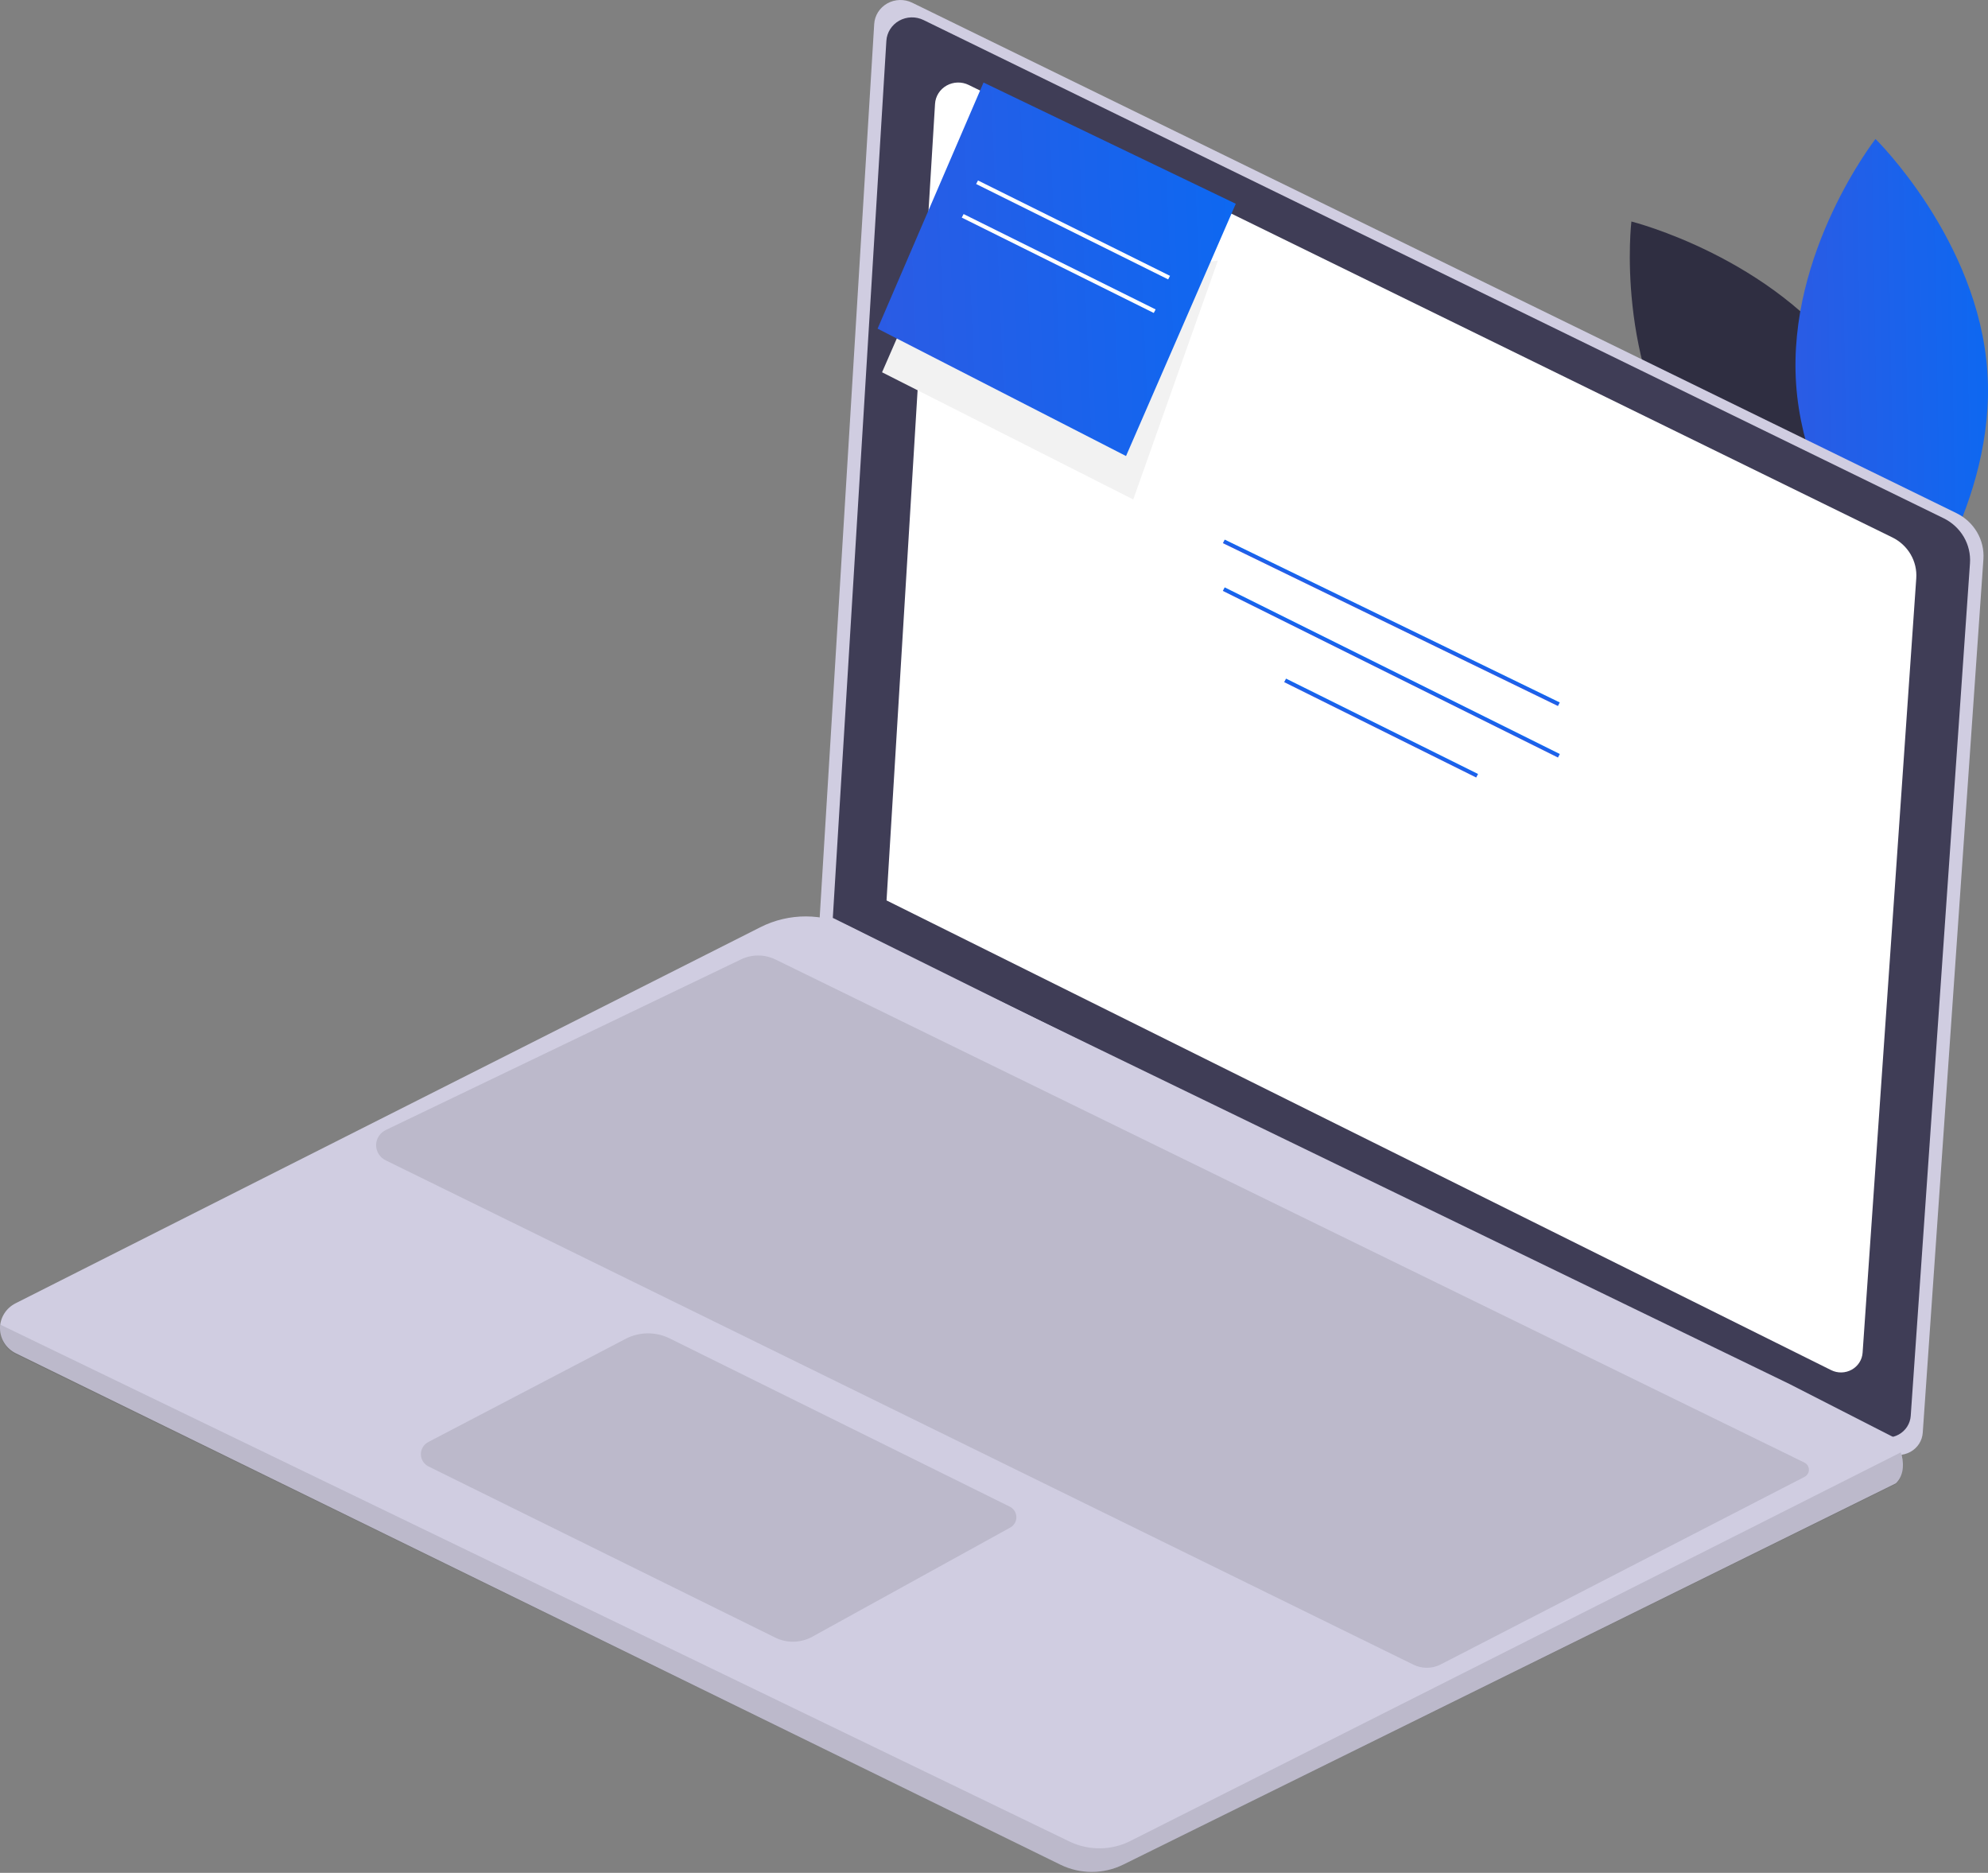<svg width="482" height="454" viewBox="0 0 482 454" fill="none" xmlns="http://www.w3.org/2000/svg">
    <rect x="0" y="0" width="482" height="454" fill="#808080" stroke="none"/>
    <path d="M448.617 88.775C467.288 115.232 463.156 149.506 463.156 149.506C463.156 149.506 428.753 140.883 410.081 114.426C391.41 87.969 395.542 53.696 395.542 53.696C395.542 53.696 429.946 62.318 448.617 88.775Z" fill="#2F2E41" />
    <path d="M435.475 93.098C437.648 125.079 462.595 149.505 462.595 149.505C462.595 149.505 484.018 122.08 481.845 90.099C479.672 58.117 454.725 33.691 454.725 33.691C454.725 33.691 433.301 61.117 435.475 93.098Z" fill="url(#paint0_linear)" />
    <path d="M221.17 0.66L474.321 124.377C476.425 125.405 478.171 127.015 479.339 129.004C480.507 130.992 481.046 133.272 480.887 135.557L466.179 347.329C466.113 348.279 465.806 349.198 465.286 350.005C464.765 350.811 464.048 351.48 463.197 351.951C462.346 352.422 461.388 352.681 460.409 352.705C459.43 352.728 458.46 352.516 457.586 352.086L198.662 223.638L211.955 5.822C212.017 4.799 212.34 3.807 212.895 2.935C213.449 2.063 214.218 1.339 215.131 0.827C216.045 0.315 217.075 0.032 218.129 0.003C219.183 -0.027 220.228 0.199 221.17 0.66Z" fill="#D0CDE1" />
    <path d="M223.907 4.855L471.216 125.618C473.272 126.622 474.978 128.193 476.119 130.134C477.26 132.076 477.786 134.301 477.631 136.531L463.263 343.246C463.198 344.173 462.898 345.071 462.39 345.858C461.881 346.645 461.18 347.298 460.349 347.757C459.517 348.217 458.582 348.47 457.625 348.493C456.669 348.516 455.721 348.309 454.867 347.89L201.919 222.509L214.905 9.894C214.966 8.896 215.282 7.927 215.823 7.076C216.365 6.225 217.115 5.518 218.008 5.019C218.9 4.519 219.907 4.243 220.936 4.214C221.966 4.186 222.987 4.406 223.907 4.855Z" fill="#3F3D56" />
    <path d="M234.857 20.589L458.798 130.273C460.66 131.185 462.204 132.612 463.237 134.375C464.271 136.138 464.747 138.159 464.607 140.185L451.596 327.935C451.537 328.777 451.266 329.592 450.805 330.307C450.345 331.022 449.71 331.615 448.957 332.032C448.204 332.45 447.357 332.68 446.491 332.701C445.625 332.722 444.767 332.533 443.994 332.152L214.946 218.275L226.705 25.166C226.76 24.259 227.046 23.379 227.536 22.606C228.027 21.834 228.707 21.191 229.515 20.738C230.323 20.284 231.234 20.033 232.166 20.007C233.099 19.981 234.023 20.181 234.857 20.589Z" fill="white" />
    <path d="M3.871 328.077L257.126 452.034C259.483 453.185 262.085 453.784 264.723 453.78C267.361 453.777 269.962 453.172 272.315 452.014L459.667 359.583C461.864 357.448 461.557 354.284 460.854 351.908C460.513 350.758 460.049 349.646 459.469 348.59L433.939 335.54L219.286 231.452L206.461 224.836C203.066 223.088 199.285 222.168 195.443 222.153C191.602 222.137 187.813 223.028 184.404 224.749L3.791 315.93C2.642 316.508 1.68 317.383 1.011 318.459C0.342 319.535 -0.008 320.77 0 322.027C0.008 323.284 0.374 324.515 1.057 325.583C1.74 326.65 2.714 327.514 3.871 328.077Z" fill="#D0CDE1" />
    <path opacity="0.1" d="M3.874 328.292L257.127 452.037C259.484 453.186 262.086 453.784 264.724 453.78C267.362 453.777 269.963 453.173 272.317 452.017L459.667 359.744C461.864 357.613 461.557 354.454 460.854 352.083L274.064 446.281C271.785 447.43 269.258 448.041 266.689 448.062C264.12 448.083 261.583 447.515 259.284 446.404L0.093 321.121C-0.15 322.551 0.085 324.02 0.766 325.311C1.446 326.602 2.536 327.647 3.874 328.292Z" fill="black" />
    <path opacity="0.1" d="M244.773 365.209L162.349 324.445C160.69 323.624 158.853 323.206 156.994 323.227C155.135 323.248 153.308 323.706 151.668 324.564L103.854 349.564C103.301 349.853 102.84 350.285 102.522 350.812C102.203 351.34 102.038 351.943 102.045 352.556C102.053 353.169 102.232 353.768 102.563 354.288C102.895 354.808 103.366 355.229 103.925 355.505L187.965 396.981C189.36 397.67 190.907 398.012 192.47 397.977C194.032 397.941 195.562 397.53 196.923 396.779L244.928 370.311C245.396 370.053 245.783 369.674 246.048 369.216C246.312 368.759 246.443 368.239 246.427 367.714C246.411 367.188 246.248 366.677 245.957 366.235C245.665 365.794 245.256 365.439 244.773 365.209Z" fill="black" />
    <path opacity="0.1" d="M437.504 358.023L349.308 403.483C348.293 404.006 347.164 404.285 346.015 404.296C344.865 404.307 343.73 404.05 342.705 403.547L93.514 281.281C92.812 280.937 92.223 280.41 91.812 279.758C91.402 279.107 91.186 278.358 91.189 277.595C91.193 276.831 91.415 276.084 91.831 275.436C92.248 274.788 92.842 274.266 93.547 273.927L179.672 232.568C180.97 231.945 182.4 231.623 183.848 231.628C185.297 231.633 186.724 231.965 188.017 232.597L437.465 354.54C437.796 354.702 438.075 354.949 438.271 355.254C438.467 355.559 438.572 355.911 438.576 356.27C438.58 356.63 438.483 356.983 438.293 357.293C438.104 357.602 437.831 357.855 437.504 358.023Z" fill="black" />
    <path d="M296.939 130.809L296.496 131.67L377.728 171.146L378.171 170.285L296.939 130.809Z" fill="url(#paint1_linear)" />
    <path d="M296.932 142.386L296.481 143.243L377.735 183.64L378.185 182.783L296.932 142.386Z" fill="url(#paint2_linear)" />
    <path d="M311.806 164.504L311.355 165.362L357.908 188.481L358.359 187.624L311.806 164.504Z" fill="url(#paint3_linear)" />
    <path d="M221.076 73.698L213.86 90.248L274.762 121.078L295.279 63.171" fill="#F2F2F2" />
    <path d="M273.011 110.55L299.622 49.398L238.461 20.005L212.775 79.67L273.011 110.55Z" fill="url(#paint4_linear)" />
    <path d="M237.122 43.749L236.671 44.607L283.225 67.727L283.675 66.869L237.122 43.749Z" fill="white" />
    <path d="M233.632 51.89L233.181 52.748L279.735 75.868L280.186 75.01L233.632 51.89Z" fill="white" />
    <defs>
        <linearGradient id="paint0_linear" x1="435.335" y1="151.629" x2="487.566" y2="150.717" gradientUnits="userSpaceOnUse">
            <stop stop-color="#2B5BE4" />
            <stop offset="1" stop-color="#0B69F2" />
        </linearGradient>
        <linearGradient id="paint1_linear" x1="379.217" y1="171.87" x2="379.691" y2="170.895" gradientUnits="userSpaceOnUse">
            <stop stop-color="#2B5BE4" />
            <stop offset="1" stop-color="#0B69F2" />
        </linearGradient>
        <linearGradient id="paint2_linear" x1="379.225" y1="184.381" x2="379.706" y2="183.41" gradientUnits="userSpaceOnUse">
            <stop stop-color="#2B5BE4" />
            <stop offset="1" stop-color="#0B69F2" />
        </linearGradient>
        <linearGradient id="paint3_linear" x1="358.762" y1="188.905" x2="359.243" y2="187.934" gradientUnits="userSpaceOnUse">
            <stop stop-color="#2B5BE4" />
            <stop offset="1" stop-color="#0B69F2" />
        </linearGradient>
        <linearGradient id="paint4_linear" x1="212.803" y1="112.21" x2="309.84" y2="108.176" gradientUnits="userSpaceOnUse">
            <stop stop-color="#2B5BE4" />
            <stop offset="1" stop-color="#0B69F2" />
        </linearGradient>
    </defs>
</svg>
